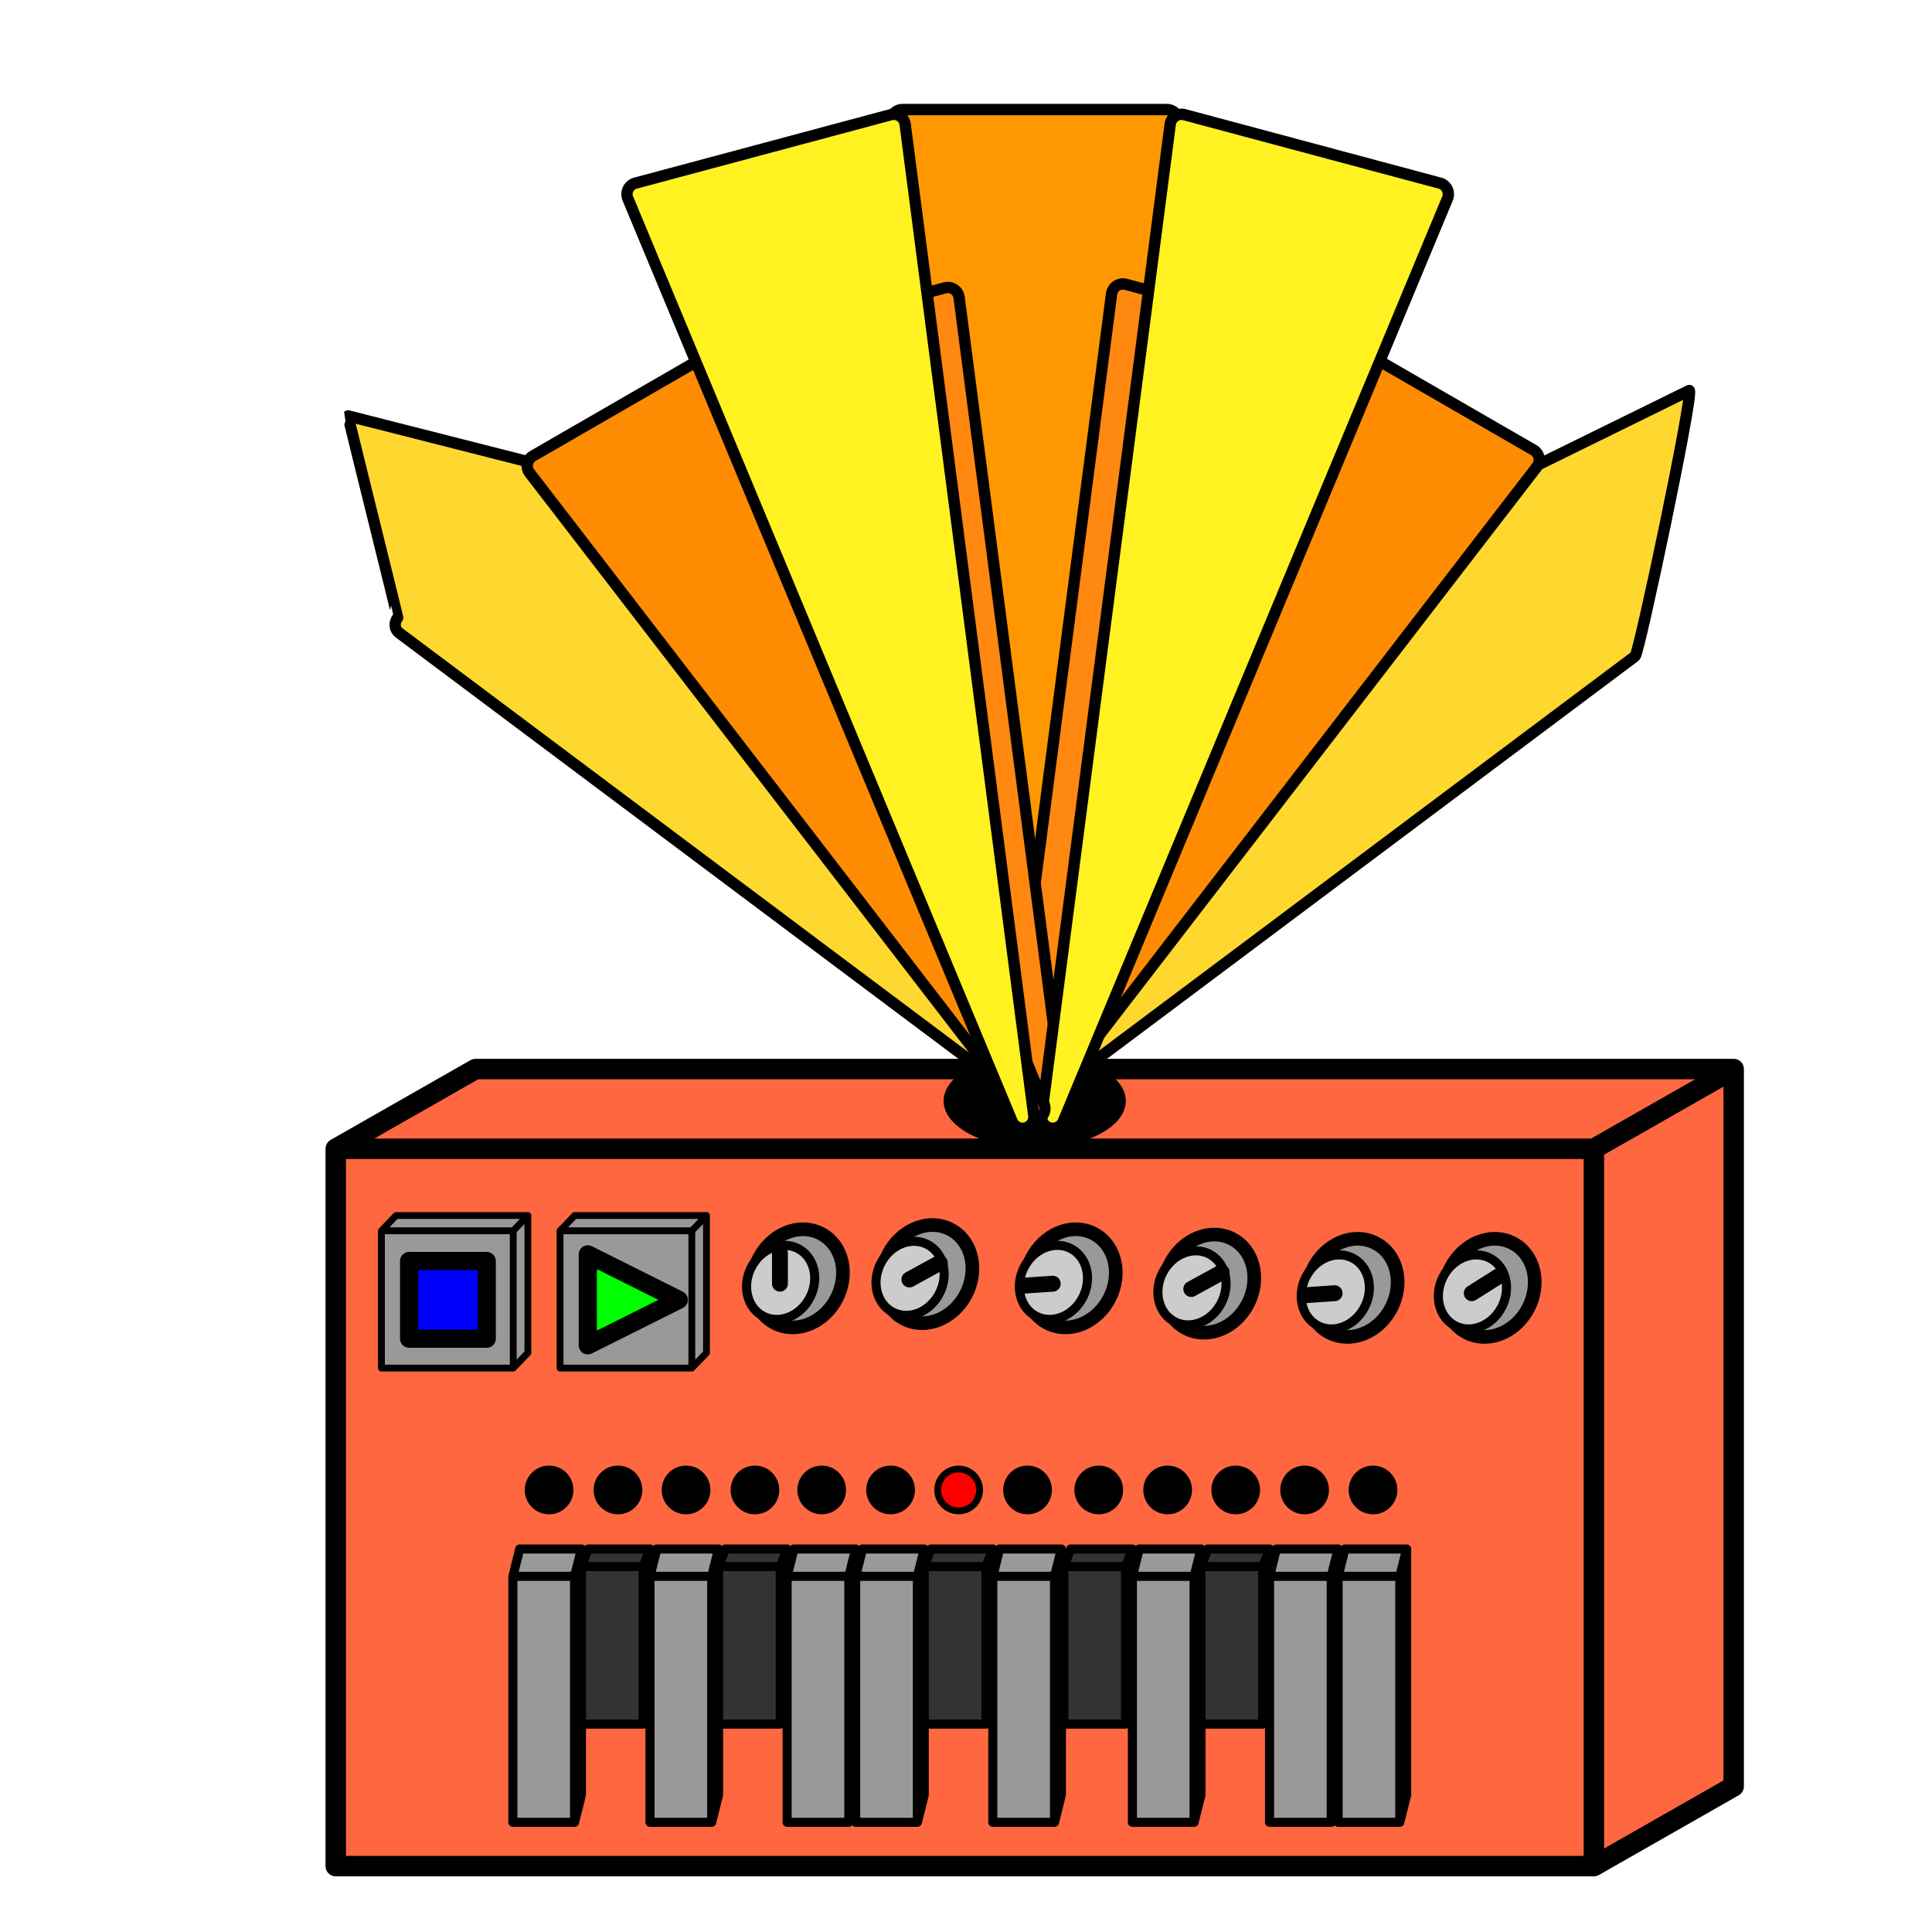 <?xml version="1.0" encoding="UTF-8" standalone="no"?>
<!DOCTYPE svg PUBLIC "-//W3C//DTD SVG 1.1//EN" "http://www.w3.org/Graphics/SVG/1.1/DTD/svg11.dtd">
<svg xmlns:xl="http://www.w3.org/1999/xlink" xmlns:dc="http://purl.org/dc/elements/1.1/" version="1.1" xmlns="http://www.w3.org/2000/svg" viewBox="0 0 850.394 850.394" width="850.394" height="850.394">
  <defs/>
  <g id="warm" stroke-opacity="1" stroke="none" fill="none" fill-opacity="1" stroke-dasharray="none">
    <title>warm</title>
    <g id="warm: synth">
      <title>synth</title>
      <g id="Graphic_170">
        <path d="M 147.778 821.389 L 147.778 505.639 L 209.31 470.556 L 763.098 470.556 L 763.098 786.306 L 701.566 821.389 Z" fill="#ff6740"/>
        <path d="M 147.778 821.389 L 147.778 505.639 L 209.31 470.556 L 763.098 470.556 L 763.098 786.306 L 701.566 821.389 L 147.778 821.389 M 147.778 505.639 L 701.566 505.639 L 763.098 470.556 M 701.566 505.639 L 701.566 821.389" stroke="black" stroke-linecap="round" stroke-linejoin="round" stroke-width="9"/>
      </g>
      <g id="Graphic_169">
        <path d="M 167.897 602.17 L 167.897 541.744 L 174.343 535.03 L 232.352 535.03 L 232.352 595.456 L 225.906 602.17 Z" fill="#999"/>
        <path d="M 167.897 602.17 L 167.897 541.744 L 174.343 535.03 L 232.352 535.03 L 232.352 595.456 L 225.906 602.17 L 167.897 602.17 M 167.897 541.744 L 225.906 541.744 L 232.352 535.03 M 225.906 541.744 L 225.906 602.17" stroke="black" stroke-linecap="round" stroke-linejoin="round" stroke-width="3"/>
      </g>
      <g id="Graphic_168">
        <path d="M 246.512 602.17 L 246.512 541.744 L 252.958 535.03 L 310.967 535.03 L 310.967 595.456 L 304.521 602.17 Z" fill="#999"/>
        <path d="M 246.512 602.17 L 246.512 541.744 L 252.958 535.03 L 310.967 535.03 L 310.967 595.456 L 304.521 602.17 L 246.512 602.17 M 246.512 541.744 L 304.521 541.744 L 310.967 535.03 M 304.521 541.744 L 304.521 602.17" stroke="black" stroke-linecap="round" stroke-linejoin="round" stroke-width="3"/>
      </g>
      <g id="Graphic_167">
        <path d="M 258.719 552.121 L 298.759 572.14 L 258.719 592.16 Z" fill="lime"/>
        <path d="M 258.719 552.121 L 298.759 572.14 L 258.719 592.16 Z" stroke="black" stroke-linecap="round" stroke-linejoin="round" stroke-width="8"/>
      </g>
      <g id="Graphic_166">
        <rect x="180.071" y="555.053" width="34.175" height="34.175" fill="blue"/>
        <rect x="180.071" y="555.053" width="34.175" height="34.175" stroke="black" stroke-linecap="round" stroke-linejoin="round" stroke-width="8"/>
      </g>
      <g id="Graphic_165">
        <path d="M 225.741 802.108 L 225.741 693.84 L 228.759 681.81 L 255.92 681.81 L 255.92 790.078 L 252.902 802.108 Z" fill="#999"/>
        <path d="M 225.741 802.108 L 225.741 693.84 L 228.759 681.81 L 255.92 681.81 L 255.92 790.078 L 252.902 802.108 L 225.741 802.108 M 225.741 693.84 L 252.902 693.84 L 255.92 681.81 M 252.902 693.84 L 252.902 802.108" stroke="black" stroke-linecap="round" stroke-linejoin="round" stroke-width="4"/>
      </g>
      <g id="Graphic_164">
        <path d="M 255.92 758.893 L 255.92 689.518 L 258.938 681.81 L 286.099 681.81 L 286.099 751.185 L 283.081 758.893 Z" fill="#333"/>
        <path d="M 255.92 758.893 L 255.92 689.518 L 258.938 681.81 L 286.099 681.81 L 286.099 751.185 L 283.081 758.893 L 255.92 758.893 M 255.92 689.518 L 283.081 689.518 L 286.099 681.81 M 283.081 689.518 L 283.081 758.893" stroke="black" stroke-linecap="round" stroke-linejoin="round" stroke-width="4"/>
      </g>
      <g id="Graphic_163">
        <path d="M 286.099 802.108 L 286.099 693.84 L 289.117 681.81 L 316.278 681.81 L 316.278 790.078 L 313.26 802.108 Z" fill="#999"/>
        <path d="M 286.099 802.108 L 286.099 693.84 L 289.117 681.81 L 316.278 681.81 L 316.278 790.078 L 313.26 802.108 L 286.099 802.108 M 286.099 693.84 L 313.26 693.84 L 316.278 681.81 M 313.26 693.84 L 313.26 802.108" stroke="black" stroke-linecap="round" stroke-linejoin="round" stroke-width="4"/>
      </g>
      <g id="Graphic_162">
        <path d="M 316.278 758.893 L 316.278 689.518 L 319.296 681.81 L 346.458 681.81 L 346.458 751.185 L 343.44 758.893 Z" fill="#333"/>
        <path d="M 316.278 758.893 L 316.278 689.518 L 319.296 681.81 L 346.458 681.81 L 346.458 751.185 L 343.44 758.893 L 316.278 758.893 M 316.278 689.518 L 343.44 689.518 L 346.458 681.81 M 343.44 689.518 L 343.44 758.893" stroke="black" stroke-linecap="round" stroke-linejoin="round" stroke-width="4"/>
      </g>
      <g id="Graphic_161">
        <path d="M 346.458 802.108 L 346.458 693.84 L 349.476 681.81 L 376.637 681.81 L 376.637 790.078 L 373.619 802.108 Z" fill="#999"/>
        <path d="M 346.458 802.108 L 346.458 693.84 L 349.476 681.81 L 376.637 681.81 L 376.637 790.078 L 373.619 802.108 L 346.458 802.108 M 346.458 693.84 L 373.619 693.84 L 376.637 681.81 M 373.619 693.84 L 373.619 802.108" stroke="black" stroke-linecap="round" stroke-linejoin="round" stroke-width="4"/>
      </g>
      <g id="Graphic_160">
        <path d="M 376.637 802.108 L 376.637 693.84 L 379.655 681.81 L 406.816 681.81 L 406.816 790.078 L 403.798 802.108 Z" fill="#999"/>
        <path d="M 376.637 802.108 L 376.637 693.84 L 379.655 681.81 L 406.816 681.81 L 406.816 790.078 L 403.798 802.108 L 376.637 802.108 M 376.637 693.84 L 403.798 693.84 L 406.816 681.81 M 403.798 693.84 L 403.798 802.108" stroke="black" stroke-linecap="round" stroke-linejoin="round" stroke-width="4"/>
      </g>
      <g id="Graphic_159">
        <path d="M 406.816 758.893 L 406.816 689.518 L 409.834 681.81 L 436.995 681.81 L 436.995 751.185 L 433.977 758.893 Z" fill="#333"/>
        <path d="M 406.816 758.893 L 406.816 689.518 L 409.834 681.81 L 436.995 681.81 L 436.995 751.185 L 433.977 758.893 L 406.816 758.893 M 406.816 689.518 L 433.977 689.518 L 436.995 681.81 M 433.977 689.518 L 433.977 758.893" stroke="black" stroke-linecap="round" stroke-linejoin="round" stroke-width="4"/>
      </g>
      <g id="Graphic_158">
        <path d="M 436.995 802.108 L 436.995 693.84 L 440.013 681.81 L 467.174 681.81 L 467.174 790.078 L 464.156 802.108 Z" fill="#999"/>
        <path d="M 436.995 802.108 L 436.995 693.84 L 440.013 681.81 L 467.174 681.81 L 467.174 790.078 L 464.156 802.108 L 436.995 802.108 M 436.995 693.84 L 464.156 693.84 L 467.174 681.81 M 464.156 693.84 L 464.156 802.108" stroke="black" stroke-linecap="round" stroke-linejoin="round" stroke-width="4"/>
      </g>
      <g id="Graphic_157">
        <path d="M 468.263 758.893 L 468.263 689.518 L 471.281 681.81 L 498.442 681.81 L 498.442 751.185 L 495.424 758.893 Z" fill="#333"/>
        <path d="M 468.263 758.893 L 468.263 689.518 L 471.281 681.81 L 498.442 681.81 L 498.442 751.185 L 495.424 758.893 L 468.263 758.893 M 468.263 689.518 L 495.424 689.518 L 498.442 681.81 M 495.424 689.518 L 495.424 758.893" stroke="black" stroke-linecap="round" stroke-linejoin="round" stroke-width="4"/>
      </g>
      <g id="Graphic_156">
        <path d="M 498.442 802.108 L 498.442 693.84 L 501.46 681.81 L 528.621 681.81 L 528.621 790.078 L 525.603 802.108 Z" fill="#999"/>
        <path d="M 498.442 802.108 L 498.442 693.84 L 501.46 681.81 L 528.621 681.81 L 528.621 790.078 L 525.603 802.108 L 498.442 802.108 M 498.442 693.84 L 525.603 693.84 L 528.621 681.81 M 525.603 693.84 L 525.603 802.108" stroke="black" stroke-linecap="round" stroke-linejoin="round" stroke-width="4"/>
      </g>
      <g id="Graphic_155">
        <path d="M 528.621 758.893 L 528.621 689.518 L 531.639 681.81 L 558.8 681.81 L 558.8 751.185 L 555.783 758.893 Z" fill="#333"/>
        <path d="M 528.621 758.893 L 528.621 689.518 L 531.639 681.81 L 558.8 681.81 L 558.8 751.185 L 555.783 758.893 L 528.621 758.893 M 528.621 689.518 L 555.783 689.518 L 558.8 681.81 M 555.783 689.518 L 555.783 758.893" stroke="black" stroke-linecap="round" stroke-linejoin="round" stroke-width="4"/>
      </g>
      <g id="Graphic_154">
        <path d="M 558.8 802.108 L 558.8 693.84 L 561.818 681.81 L 588.98 681.81 L 588.98 790.078 L 585.962 802.108 Z" fill="#999"/>
        <path d="M 558.8 802.108 L 558.8 693.84 L 561.818 681.81 L 588.98 681.81 L 588.98 790.078 L 585.962 802.108 L 558.8 802.108 M 558.8 693.84 L 585.962 693.84 L 588.98 681.81 M 585.962 693.84 L 585.962 802.108" stroke="black" stroke-linecap="round" stroke-linejoin="round" stroke-width="4"/>
      </g>
      <g id="Graphic_153">
        <path d="M 588.98 802.108 L 588.98 693.84 L 591.998 681.81 L 619.159 681.81 L 619.159 790.078 L 616.141 802.108 Z" fill="#999"/>
        <path d="M 588.98 802.108 L 588.98 693.84 L 591.998 681.81 L 619.159 681.81 L 619.159 790.078 L 616.141 802.108 L 588.98 802.108 M 588.98 693.84 L 616.141 693.84 L 619.159 681.81 M 616.141 693.84 L 616.141 802.108" stroke="black" stroke-linecap="round" stroke-linejoin="round" stroke-width="4"/>
      </g>
      <g id="Graphic_152">
        <circle cx="241.687" cy="655.822" r="9.221" fill="black"/>
        <circle cx="241.687" cy="655.822" r="9.221" stroke="black" stroke-linecap="round" stroke-linejoin="round" stroke-width="3"/>
      </g>
      <g id="Graphic_151">
        <circle cx="272.015" cy="655.822" r="9.221" fill="black"/>
        <circle cx="272.015" cy="655.822" r="9.221" stroke="black" stroke-linecap="round" stroke-linejoin="round" stroke-width="3"/>
      </g>
      <g id="Graphic_150">
        <circle cx="301.972" cy="655.822" r="9.221" fill="black"/>
        <circle cx="301.972" cy="655.822" r="9.221" stroke="black" stroke-linecap="round" stroke-linejoin="round" stroke-width="3"/>
      </g>
      <g id="Graphic_149">
        <circle cx="332.299" cy="655.822" r="9.221" fill="black"/>
        <circle cx="332.299" cy="655.822" r="9.221" stroke="black" stroke-linecap="round" stroke-linejoin="round" stroke-width="3"/>
      </g>
      <g id="Graphic_148">
        <circle cx="361.679" cy="655.822" r="9.221" fill="black"/>
        <circle cx="361.679" cy="655.822" r="9.221" stroke="black" stroke-linecap="round" stroke-linejoin="round" stroke-width="3"/>
      </g>
      <g id="Graphic_147">
        <circle cx="392.006" cy="655.822" r="9.221" fill="black"/>
        <circle cx="392.006" cy="655.822" r="9.221" stroke="black" stroke-linecap="round" stroke-linejoin="round" stroke-width="3"/>
      </g>
      <g id="Graphic_146">
        <circle cx="421.963" cy="655.822" r="9.221" fill="red"/>
        <circle cx="421.963" cy="655.822" r="9.221" stroke="black" stroke-linecap="round" stroke-linejoin="round" stroke-width="3"/>
      </g>
      <g id="Graphic_145">
        <circle cx="452.29" cy="655.822" r="9.221" fill="black"/>
        <circle cx="452.29" cy="655.822" r="9.221" stroke="black" stroke-linecap="round" stroke-linejoin="round" stroke-width="3"/>
      </g>
      <g id="Graphic_144">
        <circle cx="483.628" cy="655.822" r="9.221" fill="black"/>
        <circle cx="483.628" cy="655.822" r="9.221" stroke="black" stroke-linecap="round" stroke-linejoin="round" stroke-width="3"/>
      </g>
      <g id="Graphic_143">
        <circle cx="513.956" cy="655.822" r="9.221" fill="black"/>
        <circle cx="513.956" cy="655.822" r="9.221" stroke="black" stroke-linecap="round" stroke-linejoin="round" stroke-width="3"/>
      </g>
      <g id="Graphic_142">
        <circle cx="543.913" cy="655.822" r="9.221" fill="black"/>
        <circle cx="543.913" cy="655.822" r="9.221" stroke="black" stroke-linecap="round" stroke-linejoin="round" stroke-width="3"/>
      </g>
      <g id="Graphic_141">
        <circle cx="574.24" cy="655.822" r="9.221" fill="black"/>
        <circle cx="574.24" cy="655.822" r="9.221" stroke="black" stroke-linecap="round" stroke-linejoin="round" stroke-width="3"/>
      </g>
      <g id="Graphic_140">
        <circle cx="604.349" cy="655.822" r="9.221" fill="black"/>
        <circle cx="604.349" cy="655.822" r="9.221" stroke="black" stroke-linecap="round" stroke-linejoin="round" stroke-width="3"/>
      </g>
      <g id="Graphic_139">
        <path d="M 346.18 542.539 C 356.798 538.237 367.644 543.763 370.405 554.882 C 373.165 566.001 366.796 578.503 356.177 582.805 C 345.559 587.107 334.713 581.581 331.952 570.462 C 329.191 559.343 335.561 546.841 346.18 542.539" fill="#999"/>
        <path d="M 346.18 542.539 C 356.798 538.237 367.644 543.763 370.405 554.882 C 373.165 566.001 366.796 578.503 356.177 582.805 C 345.559 587.107 334.713 581.581 331.952 570.462 C 329.191 559.343 335.561 546.841 346.18 542.539" stroke="black" stroke-linecap="round" stroke-linejoin="round" stroke-width="6"/>
      </g>
      <g id="Graphic_138">
        <path d="M 339.837 549.253 C 347.856 546.004 356.048 550.177 358.133 558.575 C 360.218 566.972 355.407 576.414 347.388 579.663 C 339.368 582.912 331.177 578.739 329.092 570.341 C 327.007 561.943 331.818 552.502 339.837 549.253" fill="#ccc"/>
        <path d="M 339.837 549.253 C 347.856 546.004 356.048 550.177 358.133 558.575 C 360.218 566.972 355.407 576.414 347.388 579.663 C 339.368 582.912 331.177 578.739 329.092 570.341 C 327.007 561.943 331.818 552.502 339.837 549.253" stroke="black" stroke-linecap="round" stroke-linejoin="round" stroke-width="4"/>
      </g>
      <g id="Line_137">
        <line x1="343.303" y1="565.033" x2="343.303" y2="551.409" stroke="black" stroke-linecap="round" stroke-linejoin="round" stroke-width="7"/>
      </g>
      <g id="Graphic_136">
        <path d="M 403.156 540.681 C 413.774 536.379 424.62 541.905 427.381 553.024 C 430.141 564.144 423.771 576.645 413.153 580.947 C 402.535 585.25 391.689 579.723 388.928 568.604 C 386.167 557.485 392.537 544.983 403.156 540.681" fill="#999"/>
        <path d="M 403.156 540.681 C 413.774 536.379 424.62 541.905 427.381 553.024 C 430.141 564.144 423.771 576.645 413.153 580.947 C 402.535 585.25 391.689 579.723 388.928 568.604 C 386.167 557.485 392.537 544.983 403.156 540.681" stroke="black" stroke-linecap="round" stroke-linejoin="round" stroke-width="6"/>
      </g>
      <g id="Graphic_135">
        <path d="M 396.813 547.467 C 404.832 544.218 413.024 548.391 415.109 556.789 C 417.194 565.187 412.383 574.628 404.363 577.877 C 396.344 581.126 388.153 576.953 386.068 568.555 C 383.983 560.158 388.794 550.716 396.813 547.467" fill="#ccc"/>
        <path d="M 396.813 547.467 C 404.832 544.218 413.024 548.391 415.109 556.789 C 417.194 565.187 412.383 574.628 404.363 577.877 C 396.344 581.126 388.153 576.953 386.068 568.555 C 383.983 560.158 388.794 550.716 396.813 547.467" stroke="black" stroke-linecap="round" stroke-linejoin="round" stroke-width="4"/>
      </g>
      <g id="Line_134">
        <line x1="400.279" y1="563.176" x2="413.668" y2="555.857" stroke="black" stroke-linecap="round" stroke-linejoin="round" stroke-width="7"/>
      </g>
      <g id="Graphic_133">
        <path d="M 466.253 542.539 C 476.872 538.237 487.717 543.763 490.478 554.882 C 493.239 566.001 486.869 578.503 476.251 582.805 C 465.632 587.107 454.786 581.581 452.026 570.462 C 449.265 559.343 455.635 546.841 466.253 542.539" fill="#999"/>
        <path d="M 466.253 542.539 C 476.872 538.237 487.717 543.763 490.478 554.882 C 493.239 566.001 486.869 578.503 476.251 582.805 C 465.632 587.107 454.786 581.581 452.026 570.462 C 449.265 559.343 455.635 546.841 466.253 542.539" stroke="black" stroke-linecap="round" stroke-linejoin="round" stroke-width="6"/>
      </g>
      <g id="Graphic_132">
        <path d="M 459.911 549.253 C 467.93 546.004 476.121 550.177 478.206 558.575 C 480.291 566.972 475.481 576.414 467.461 579.663 C 459.442 582.912 451.251 578.739 449.166 570.341 C 447.081 561.943 451.891 552.502 459.911 549.253" fill="#ccc"/>
        <path d="M 459.911 549.253 C 467.93 546.004 476.121 550.177 478.206 558.575 C 480.291 566.972 475.481 576.414 467.461 579.663 C 459.442 582.912 451.251 578.739 449.166 570.341 C 447.081 561.943 451.891 552.502 459.911 549.253" stroke="black" stroke-linecap="round" stroke-linejoin="round" stroke-width="4"/>
      </g>
      <g id="Line_131">
        <line x1="463.376" y1="565.033" x2="451.008" y2="565.876" stroke="black" stroke-linecap="round" stroke-linejoin="round" stroke-width="7"/>
      </g>
      <g id="Graphic_130">
        <path d="M 527.226 544.873 C 537.844 540.57 548.69 546.097 551.451 557.216 C 554.211 568.335 547.842 580.837 537.223 585.139 C 526.605 589.441 515.759 583.915 512.998 572.796 C 510.237 561.676 516.607 549.175 527.226 544.873" fill="#999"/>
        <path d="M 527.226 544.873 C 537.844 540.57 548.69 546.097 551.451 557.216 C 554.211 568.335 547.842 580.837 537.223 585.139 C 526.605 589.441 515.759 583.915 512.998 572.796 C 510.237 561.676 516.607 549.175 527.226 544.873" stroke="black" stroke-linecap="round" stroke-linejoin="round" stroke-width="6"/>
      </g>
      <g id="Graphic_129">
        <path d="M 520.883 551.659 C 528.903 548.409 537.094 552.583 539.179 560.981 C 541.264 569.378 536.453 578.82 528.434 582.069 C 520.414 585.318 512.223 581.144 510.138 572.747 C 508.053 564.349 512.864 554.908 520.883 551.659" fill="#ccc"/>
        <path d="M 520.883 551.659 C 528.903 548.409 537.094 552.583 539.179 560.981 C 541.264 569.378 536.453 578.82 528.434 582.069 C 520.414 585.318 512.223 581.144 510.138 572.747 C 508.053 564.349 512.864 554.908 520.883 551.659" stroke="black" stroke-linecap="round" stroke-linejoin="round" stroke-width="4"/>
      </g>
      <g id="Line_128">
        <line x1="524.349" y1="567.367" x2="537.738" y2="560.049" stroke="black" stroke-linecap="round" stroke-linejoin="round" stroke-width="7"/>
      </g>
      <g id="Graphic_127">
        <path d="M 590.323 546.731 C 600.942 542.428 611.788 547.955 614.548 559.074 C 617.309 570.193 610.939 582.694 600.321 586.997 C 589.702 591.299 578.857 585.773 576.096 574.653 C 573.335 563.534 579.705 551.033 590.323 546.731" fill="#999"/>
        <path d="M 590.323 546.731 C 600.942 542.428 611.788 547.955 614.548 559.074 C 617.309 570.193 610.939 582.694 600.321 586.997 C 589.702 591.299 578.857 585.773 576.096 574.653 C 573.335 563.534 579.705 551.033 590.323 546.731" stroke="black" stroke-linecap="round" stroke-linejoin="round" stroke-width="6"/>
      </g>
      <g id="Graphic_126">
        <path d="M 583.981 553.444 C 592 550.195 600.191 554.369 602.276 562.766 C 604.361 571.164 599.551 580.605 591.531 583.855 C 583.512 587.104 575.321 582.93 573.236 574.533 C 571.151 566.135 575.962 556.693 583.981 553.444" fill="#ccc"/>
        <path d="M 583.981 553.444 C 592 550.195 600.191 554.369 602.276 562.766 C 604.361 571.164 599.551 580.605 591.531 583.855 C 583.512 587.104 575.321 582.93 573.236 574.533 C 571.151 566.135 575.962 556.693 583.981 553.444" stroke="black" stroke-linecap="round" stroke-linejoin="round" stroke-width="4"/>
      </g>
      <g id="Line_125">
        <line x1="587.446" y1="569.225" x2="575.078" y2="570.067" stroke="black" stroke-linecap="round" stroke-linejoin="round" stroke-width="7"/>
      </g>
      <g id="Graphic_124">
        <path d="M 650.682 546.731 C 661.3 542.428 672.146 547.955 674.907 559.074 C 677.668 570.193 671.298 582.694 660.679 586.997 C 650.061 591.299 639.215 585.773 636.454 574.653 C 633.693 563.534 640.063 551.033 650.682 546.731" fill="#999"/>
        <path d="M 650.682 546.731 C 661.3 542.428 672.146 547.955 674.907 559.074 C 677.668 570.193 671.298 582.694 660.679 586.997 C 650.061 591.299 639.215 585.773 636.454 574.653 C 633.693 563.534 640.063 551.033 650.682 546.731" stroke="black" stroke-linecap="round" stroke-linejoin="round" stroke-width="6"/>
      </g>
      <g id="Graphic_123">
        <path d="M 644.339 553.444 C 652.359 550.195 660.55 554.369 662.635 562.766 C 664.72 571.164 659.909 580.605 651.89 583.855 C 643.87 587.104 635.679 582.93 633.594 574.533 C 631.509 566.135 636.32 556.693 644.339 553.444" fill="#ccc"/>
        <path d="M 644.339 553.444 C 652.359 550.195 660.55 554.369 662.635 562.766 C 664.72 571.164 659.909 580.605 651.89 583.855 C 643.87 587.104 635.679 582.93 633.594 574.533 C 631.509 566.135 636.32 556.693 644.339 553.444" stroke="black" stroke-linecap="round" stroke-linejoin="round" stroke-width="4"/>
      </g>
      <g id="Line_122">
        <line x1="647.805" y1="569.225" x2="659.567" y2="561.792" stroke="black" stroke-linecap="round" stroke-linejoin="round" stroke-width="7"/>
      </g>
    </g>
    <g id="warm: Layer 1">
      <title>Layer 1</title>
      <g id="Graphic_174">
        <path d="M 719.31 289.156 L 456.754 485.786 C 454.723 487.306 451.721 486.799 450.049 484.652 C 448.683 482.898 448.596 480.53 449.839 478.871 L 646.469 216.314 C 647.989 214.284 650.962 213.993 653.109 215.666 C 653.28 215.8 653.444 215.944 653.599 216.099 L 743.556 171.889 C 745.482 173.815 721.562 286.966 719.77 288.757 C 719.627 288.901 719.473 289.034 719.31 289.156 Z" fill="#ffd82f"/>
        <path d="M 719.31 289.156 L 456.754 485.786 C 454.723 487.306 451.721 486.799 450.049 484.652 C 448.683 482.898 448.596 480.53 449.839 478.871 L 646.469 216.314 C 647.989 214.284 650.962 213.993 653.109 215.666 C 653.28 215.8 653.444 215.944 653.599 216.099 L 743.556 171.889 C 745.482 173.815 721.562 286.966 719.77 288.757 C 719.627 288.901 719.473 289.034 719.31 289.156 Z" stroke="black" stroke-linecap="round" stroke-linejoin="round" stroke-width="5"/>
      </g>
      <g id="Graphic_178">
        <path d="M 248.513 205.719 L 445.143 468.276 C 446.663 470.307 446.156 473.308 444.009 474.981 C 442.255 476.347 439.887 476.433 438.228 475.191 L 175.671 278.561 C 173.641 277.04 173.35 274.068 175.023 271.921 C 175.157 271.749 153.059 183.226 153.214 183.072 L 241.383 205.504 C 243.309 203.578 246.323 203.468 248.114 205.259 C 248.258 205.403 248.391 205.557 248.513 205.719 Z" fill="#ffd82f"/>
        <path d="M 248.513 205.719 L 445.143 468.276 C 446.663 470.307 446.156 473.308 444.009 474.981 C 442.255 476.347 439.887 476.433 438.228 475.191 L 175.671 278.561 C 173.641 277.04 173.35 274.068 175.023 271.921 C 175.157 271.749 153.059 183.226 153.214 183.072 L 241.383 205.504 C 243.309 203.578 246.323 203.468 248.114 205.259 C 248.258 205.403 248.391 205.557 248.513 205.719 Z" stroke="black" stroke-linecap="round" stroke-linejoin="round" stroke-width="5"/>
      </g>
      <g id="Graphic_51">
        <ellipse cx="455.438" cy="484.598" rx="39.599" ry="20.264" fill="black"/>
        <ellipse cx="455.438" cy="484.598" rx="39.599" ry="20.264" stroke="black" stroke-linecap="round" stroke-linejoin="round" stroke-width="1"/>
      </g>
      <g id="Graphic_47">
        <circle cx="446.719" cy="480.392" r="13.56" fill="black"/>
        <circle cx="446.719" cy="480.392" r="13.56" stroke="black" stroke-linecap="round" stroke-linejoin="round" stroke-width="1"/>
      </g>
      <g id="Graphic_7">
        <path d="M 518.618 53.884 L 460.394 490.009 C 460.029 492.746 457.514 494.669 454.776 494.303 C 452.54 494.005 450.781 492.245 450.482 490.009 L 392.258 53.884 C 391.893 51.147 393.815 48.632 396.553 48.266 C 396.772 48.237 396.993 48.222 397.214 48.222 L 513.662 48.222 C 516.423 48.222 518.662 50.461 518.662 53.222 C 518.662 53.444 518.647 53.665 518.618 53.884 Z" fill="#ff9800"/>
        <path d="M 518.618 53.884 L 460.394 490.009 C 460.029 492.746 457.514 494.669 454.776 494.303 C 452.54 494.005 450.781 492.245 450.482 490.009 L 392.258 53.884 C 391.893 51.147 393.815 48.632 396.553 48.266 C 396.772 48.237 396.993 48.222 397.214 48.222 L 513.662 48.222 C 516.423 48.222 518.662 50.461 518.662 53.222 C 518.662 53.444 518.647 53.665 518.618 53.884 Z" stroke="black" stroke-linecap="round" stroke-linejoin="round" stroke-width="5"/>
      </g>
      <g id="Graphic_173">
        <path d="M 676.481 205.459 L 458.588 488.356 C 456.903 490.544 453.763 490.952 451.576 489.267 C 449.788 487.89 449.144 485.486 450.004 483.4 L 586.053 153.251 C 587.105 150.698 590.028 149.481 592.581 150.533 C 592.786 150.617 592.985 150.715 593.176 150.826 L 675.02 198.078 C 677.411 199.459 678.23 202.517 676.85 204.908 C 676.739 205.1 676.616 205.284 676.481 205.459 Z" fill="#ff8b02"/>
        <path d="M 676.481 205.459 L 458.588 488.356 C 456.903 490.544 453.763 490.952 451.576 489.267 C 449.788 487.89 449.144 485.486 450.004 483.4 L 586.053 153.251 C 587.105 150.698 590.028 149.481 592.581 150.533 C 592.786 150.617 592.985 150.715 593.176 150.826 L 675.02 198.078 C 677.411 199.459 678.23 202.517 676.85 204.908 C 676.739 205.1 676.616 205.284 676.481 205.459 Z" stroke="black" stroke-linecap="round" stroke-linejoin="round" stroke-width="5"/>
      </g>
      <g id="Graphic_175">
        <path d="M 590.137 156.356 L 452.888 486.009 C 451.827 488.558 448.9 489.764 446.35 488.703 C 444.267 487.835 443.023 485.681 443.314 483.443 L 489.279 129.331 C 489.634 126.593 492.142 124.661 494.881 125.016 C 495.1 125.045 495.317 125.088 495.531 125.145 L 586.816 149.605 C 589.483 150.319 591.066 153.061 590.351 155.728 C 590.294 155.942 590.222 156.152 590.137 156.356 Z" fill="#ff8810"/>
        <path d="M 590.137 156.356 L 452.888 486.009 C 451.827 488.558 448.9 489.764 446.35 488.703 C 444.267 487.835 443.023 485.681 443.314 483.443 L 489.279 129.331 C 489.634 126.593 492.142 124.661 494.881 125.016 C 495.1 125.045 495.317 125.088 495.531 125.145 L 586.816 149.605 C 589.483 150.319 591.066 153.061 590.351 155.728 C 590.294 155.942 590.222 156.152 590.137 156.356 Z" stroke="black" stroke-linecap="round" stroke-linejoin="round" stroke-width="5"/>
      </g>
      <g id="Graphic_177">
        <path d="M 422.162 130.887 L 468.127 484.999 C 468.483 487.737 466.551 490.245 463.812 490.601 C 461.575 490.891 459.42 489.647 458.553 487.564 L 321.303 157.912 C 320.242 155.362 321.448 152.435 323.998 151.374 C 324.202 151.289 324.412 151.217 324.625 151.16 L 415.91 126.701 C 418.577 125.986 421.319 127.569 422.033 130.236 C 422.091 130.45 422.134 130.667 422.162 130.887 Z" fill="#ff8810"/>
        <path d="M 422.162 130.887 L 468.127 484.999 C 468.483 487.737 466.551 490.245 463.812 490.601 C 461.575 490.891 459.42 489.647 458.553 487.564 L 321.303 157.912 C 320.242 155.362 321.448 152.435 323.998 151.374 C 324.202 151.289 324.412 151.217 324.625 151.16 L 415.91 126.701 C 418.577 125.986 421.319 127.569 422.033 130.236 C 422.091 130.45 422.134 130.667 422.162 130.887 Z" stroke="black" stroke-linecap="round" stroke-linejoin="round" stroke-width="5"/>
      </g>
      <g id="Graphic_171">
        <path d="M 637.138 87.369 L 468.021 493.564 C 466.959 496.113 464.032 497.319 461.483 496.258 C 459.4 495.39 458.156 493.236 458.446 490.998 L 515.084 54.664 C 515.439 51.926 517.947 49.994 520.686 50.35 C 520.905 50.378 521.122 50.421 521.336 50.478 L 633.816 80.617 C 636.483 81.332 638.066 84.074 637.352 86.741 C 637.294 86.955 637.223 87.164 637.138 87.369 Z" fill="#fff220"/>
        <path d="M 637.138 87.369 L 468.021 493.564 C 466.959 496.113 464.032 497.319 461.483 496.258 C 459.4 495.39 458.156 493.236 458.446 490.998 L 515.084 54.664 C 515.439 51.926 517.947 49.994 520.686 50.35 C 520.905 50.378 521.122 50.421 521.336 50.478 L 633.816 80.617 C 636.483 81.332 638.066 84.074 637.352 86.741 C 637.294 86.955 637.223 87.164 637.138 87.369 Z" stroke="black" stroke-linecap="round" stroke-linejoin="round" stroke-width="5"/>
      </g>
      <g id="Graphic_176">
        <path d="M 323.512 155.889 L 459.562 486.039 C 460.614 488.592 459.397 491.514 456.844 492.566 C 454.758 493.426 452.355 492.782 450.978 490.995 L 233.085 208.097 C 231.4 205.91 231.807 202.77 233.995 201.085 C 234.17 200.95 234.355 200.827 234.546 200.716 L 316.39 153.464 C 318.781 152.083 321.839 152.903 323.22 155.294 C 323.33 155.486 323.428 155.685 323.512 155.889 Z" fill="#ff8b02"/>
        <path d="M 323.512 155.889 L 459.562 486.039 C 460.614 488.592 459.397 491.514 456.844 492.566 C 454.758 493.426 452.355 492.782 450.978 490.995 L 233.085 208.097 C 231.4 205.91 231.807 202.77 233.995 201.085 C 234.17 200.95 234.355 200.827 234.546 200.716 L 316.39 153.464 C 318.781 152.083 321.839 152.903 323.22 155.294 C 323.33 155.486 323.428 155.685 323.512 155.889 Z" stroke="black" stroke-linecap="round" stroke-linejoin="round" stroke-width="5"/>
      </g>
      <g id="Graphic_172">
        <path d="M 398.406 54.664 L 455.044 490.998 C 455.399 493.737 453.467 496.245 450.729 496.6 C 448.491 496.891 446.337 495.647 445.469 493.564 L 276.352 87.369 C 275.291 84.819 276.497 81.892 279.046 80.831 C 279.25 80.746 279.46 80.674 279.674 80.617 L 392.154 50.478 C 394.821 49.764 397.563 51.347 398.277 54.014 C 398.335 54.228 398.378 54.445 398.406 54.664 Z" fill="#fff220"/>
        <path d="M 398.406 54.664 L 455.044 490.998 C 455.399 493.737 453.467 496.245 450.729 496.6 C 448.491 496.891 446.337 495.647 445.469 493.564 L 276.352 87.369 C 275.291 84.819 276.497 81.892 279.046 80.831 C 279.25 80.746 279.46 80.674 279.674 80.617 L 392.154 50.478 C 394.821 49.764 397.563 51.347 398.277 54.014 C 398.335 54.228 398.378 54.445 398.406 54.664 Z" stroke="black" stroke-linecap="round" stroke-linejoin="round" stroke-width="5"/>
      </g>
    </g>
  </g>
</svg>
